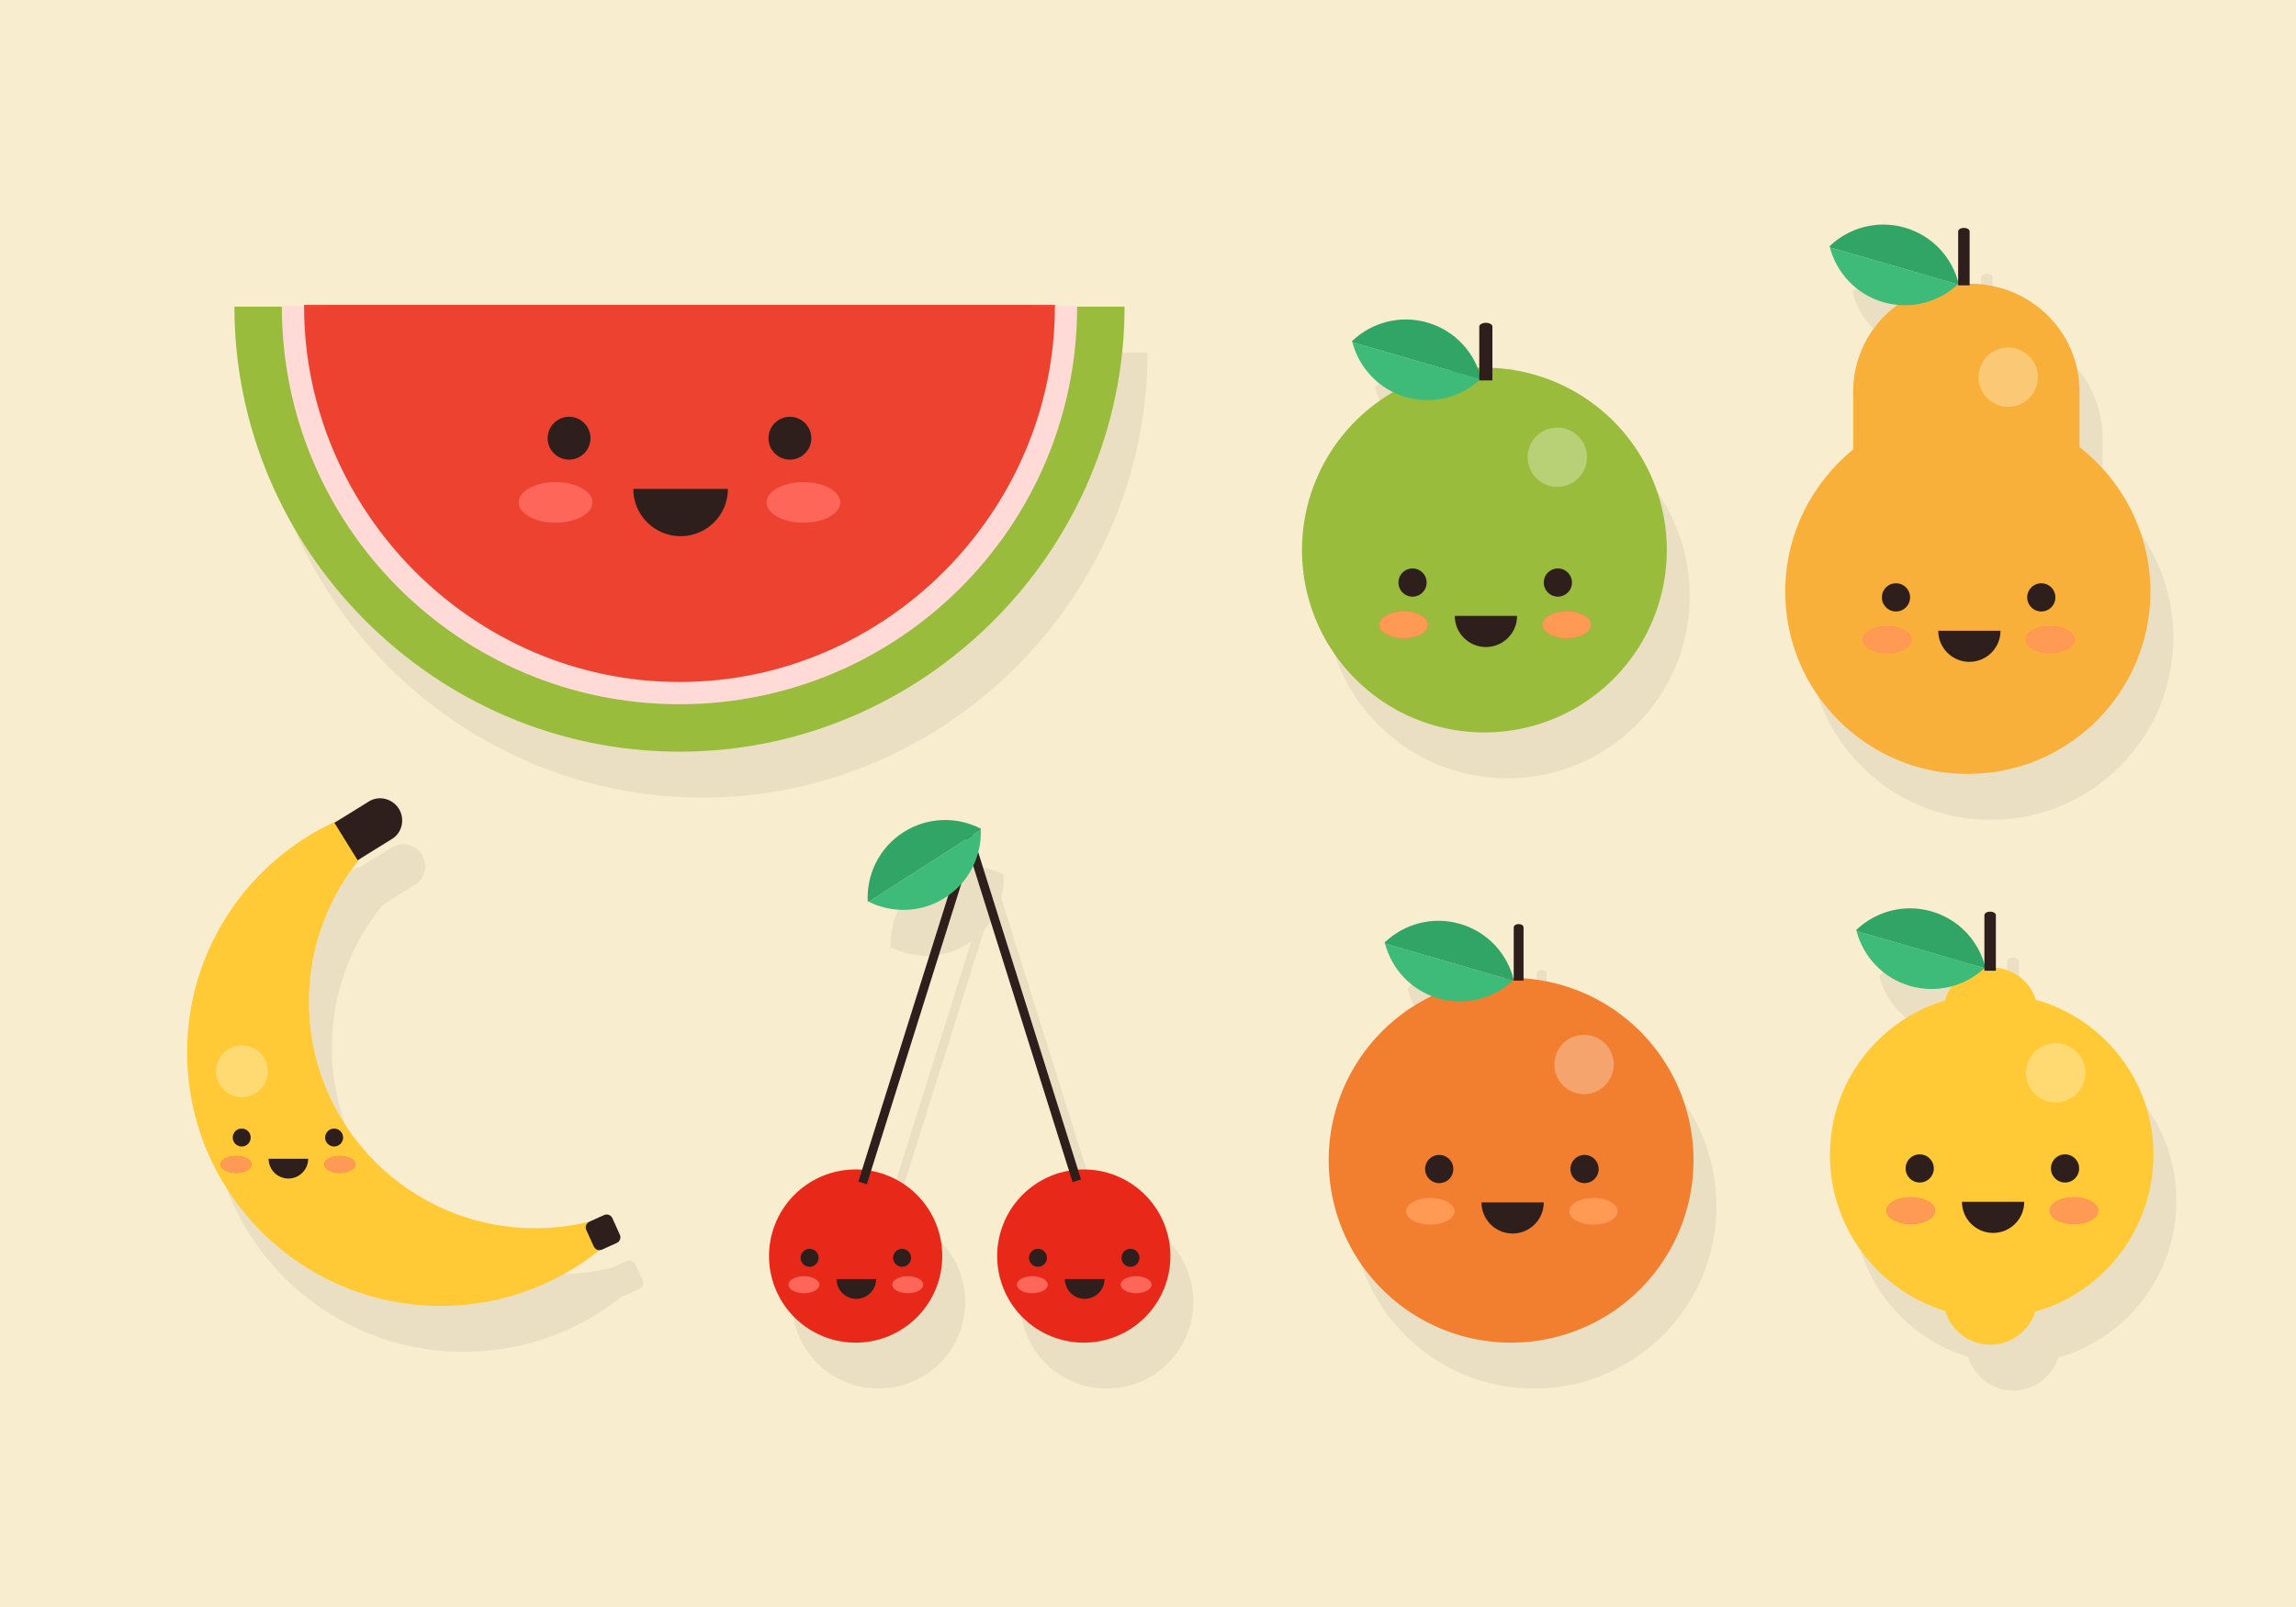 <?xml version="1.0" encoding="utf-8"?>
<svg id="master-artboard" viewBox="0 0 1400 980" version="1.1" xmlns="http://www.w3.org/2000/svg" x="0px" y="0px" width="1400px" height="980px" enable-background="new 0 0 1400 980"><rect x="0" y="0" width="1400" height="980" fill="#333333" stroke="none"/><rect id="ee-background" x="0" y="0" width="1400" height="980" style="fill: white; fill-opacity: 0; pointer-events: none;"/>
<path d="M 0 0 H 1400 V 980 H 0 V 0 Z" fill="#F9EDCF"/>
<g opacity="0.06">
	<path d="M699.717,215h-28.936h-13.563h-0.013c0.001-0.332,0.013-1,0.013-1H199.427c0,0,0.011,0.668,0.013,1h-0.013h-13.563h-28.936&#10;&#9;&#9;c0,148,121.747,271.396,271.395,271.396C577.969,486.396,699.717,363,699.717,215z"/>
	<path d="M674.846,741.168c-1.188,0-2.363,0.054-3.532,0.131l-60.837-193.565c1.177-4.445,1.731-9.051,1.587-13.674&#10;&#9;&#9;c-0.005-0.237,0.001-0.474-0.009-0.711c-14.524-7.479-32.526-7.235-47.264,2.224c-14.734,9.462-22.45,25.729-21.698,42.048&#10;&#9;&#9;c0.211,0.107,0.427,0.197,0.641,0.304c14.413,7.149,32.099,6.795,46.623-2.53c0.639-0.41,1.247-0.848,1.859-1.283L539.66,741.328&#10;&#9;&#9;c-1.297-0.095-2.604-0.16-3.925-0.16c-29.166,0-52.811,23.645-52.811,52.811s23.645,52.811,52.811,52.811&#10;&#9;&#9;c29.167,0,52.811-23.645,52.811-52.811c0-25.957-18.734-47.525-43.416-51.96l54.989-174.96c2.975-3.339,5.404-7.049,7.29-10.99&#10;&#9;&#9;l58.421,185.882c-24.869,4.28-43.795,25.938-43.795,52.028c0,29.166,23.645,52.811,52.811,52.811&#10;&#9;&#9;c29.167,0,52.811-23.645,52.811-52.811S704.013,741.168,674.846,741.168z"/>
	<path d="M807.9,363.439c0,61.427,49.795,111.222,111.222,111.222c61.426,0,111.222-49.795,111.222-111.222&#10;&#9;&#9;c0-59.79-47.182-108.554-106.344-111.108v-25.295c0-1.207-2.003-2.185-4-2.185s-4,0.978-4,2.185v25.228&#10;&#9;&#9;c-0.336,0.009-0.67,0.026-1.006,0.038c-5.277-12.93-16.178-23.418-30.633-27.604c-16.82-4.87-34.146,0.025-45.938,11.332&#10;&#9;&#9;c0.058,0.229,0.133,0.452,0.192,0.682c3.43,13.009,12.331,24.268,24.844,30.42C830.244,286.371,807.9,322.294,807.9,363.439z"/>
	<path d="M1144,266.905v35.149c-25,20.386-41.457,51.64-41.457,86.705c0,61.426,49.865,111.222,111.291,111.222&#10;&#9;&#9;s111.394-49.795,111.394-111.222c0-35.89-17.228-67.789-43.228-88.125v-33.728c0-36.876-30.048-65.905-66.924-65.905H1215v-31.834&#10;&#9;&#9;c0-1.207-1.503-2.186-3.5-2.186c-1.998,0-3.5,0.979-3.5,2.186v30.705c-4.2-15.381-16.038-28.284-32.475-33.043&#10;&#9;&#9;c-16.82-4.869-34.145,0.026-45.938,11.333c0.057,0.228,0.134,0.452,0.193,0.681c4.101,15.557,16.006,28.641,32.584,33.44&#10;&#9;&#9;c2.864,0.829,5.741,1.356,8.604,1.635C1154.615,225.842,1144,244.987,1144,266.905z"/>
	<path d="M1255.269,637.635c-3.293-10.716-12.771-18.398-24.269-19.488v-32.003c0-1.208-1.503-2.187-3.5-2.187s-3.5,0.979-3.5,2.187&#10;&#9;&#9;v29.722c-4.429-14.946-16.113-27.402-32.197-32.061c-16.82-4.869-34.146,0.026-45.938,11.332c0.058,0.229,0.133,0.452,0.193,0.683&#10;&#9;&#9;c4.101,15.557,16.006,28.64,32.585,33.439c8.66,2.508,17.444,2.401,25.545,0.187c-1.895,2.58-3.368,5.497-4.285,8.682&#10;&#9;&#9;c-40.555,12.245-70.093,49.697-70.093,94.248c0,44.598,29.604,82.856,70.226,95.06c3.568,11.564,14.34,20.565,27.078,20.565h1.072&#10;&#9;&#9;c12.549,0,23.173-8.85,26.899-20.15c41.533-11.627,72.007-50.412,72.007-95.659&#10;&#9;&#9;C1327.092,687.014,1296.709,649.321,1255.269,637.635z"/>
	<path d="M943,624.61v-30.871c0-1.207-1.002-2.186-3-2.186s-3,0.979-3,2.186v30.628c-0.098-0.002-0.195-0.003-0.293-0.004&#10;&#9;&#9;c-4.22-15.345-16.046-28.212-32.452-32.963c-16.82-4.869-34.146,0.026-45.938,11.333c0.057,0.229,0.133,0.451,0.193,0.681&#10;&#9;&#9;c3.75,14.227,14.04,26.364,28.448,32.01c-37.158,18.007-62.782,56.082-62.782,100.145c0,61.426,49.797,111.221,111.222,111.221&#10;&#9;&#9;c61.427,0,111.222-49.795,111.222-111.221C1046.619,676.697,1000.88,628.519,943,624.61z"/>
	<path d="M387.393,770.865c-0.867-1.915-3.12-2.764-5.036-1.898l-8.898,4.027c-10.587,2.604-21.645,4.01-33.035,4.01&#10;&#9;&#9;c-76.252,0-138.066-61.813-138.066-138.066c0-33.055,11.635-63.377,31.013-87.141l19.742-12.228&#10;&#9;&#9;c6.176-3.826,7.936-12.167,4.11-18.344c-3.824-6.177-12.077-8.315-18.252-4.491l-18.3,11.333&#10;&#9;&#9;c-54.502,23.914-92.572,78.349-92.572,141.681c0,85.414,69.242,154.655,154.656,154.655c36.628,0,70.276-12.739,96.769-34.022&#10;&#9;&#9;c0.528,0.002,1.064-0.098,1.576-0.33l8.962-4.054c1.915-0.865,2.765-3.118,1.899-5.034L387.393,770.865z"/>
</g>
<g>
	<g>
		<g>
			<path fill="#EE4230" d="M185.427,186.008c0,125.652,102.48,228.896,228.896,228.896S643.217,311.66,643.217,186.008"/>
			<path fill="#9ABC3C" d="M414.322,458.396C264.675,458.396,142.928,335,142.928,187h84.999c0,103,83.616,186.397,186.396,186.397&#10;&#9;&#9;&#9;&#9;C517.102,373.397,600.718,290,600.718,187h84.999C685.717,335,563.969,458.396,414.322,458.396z"/>
		</g>
		<g>
			<path fill="#EE4230" d="M185.427,186.008c0,125.652,102.48,228.896,228.896,228.896S643.217,311.66,643.217,186.008"/>
			<path fill="#FFDAD7" d="M414.322,429.459C280.63,429.459,171.863,321,171.863,187h27.127c0,117,96.597,215.333,215.332,215.333&#10;&#9;&#9;&#9;&#9;S629.654,304,629.654,187h27.127C656.781,321,548.015,429.459,414.322,429.459z"/>
		</g>
		<g>
			<path fill="#EE4230" d="M185.427,187c0,124,102.48,228.896,228.896,228.896S643.217,311,643.217,187H185.427z"/>
		</g>
	</g>
	<g>
		<g>
			<g>
				<g>
					<path d="M 360.052 267.236 A 13.062 13.062 0 0 1 346.99 280.298 A 13.062 13.062 0 0 1 333.928 267.236 A 13.062 13.062 0 0 1 346.99 254.174 A 13.062 13.062 0 0 1 360.052 267.236 Z" fill="#2E1F1C"/>
				</g>
				<g>
					<path d="M 494.715 267.236 A 13.061 13.061 0 0 1 481.654 280.297 A 13.061 13.061 0 0 1 468.593 267.236 A 13.061 13.061 0 0 1 481.654 254.175 A 13.061 13.061 0 0 1 494.715 267.236 Z" fill="#2E1F1C"/>
				</g>
			</g>
			<g>
				<path fill="#2E1F1C" d="M443.858,298.143c0,15.935-12.92,28.856-28.856,28.856l0,0c-15.938,0-28.858-12.921-28.858-28.856"/>
			</g>
		</g>
		<g>
			<g>
				<path d="M 512.342 306.388 A 22.444 12.365 0 0 1 489.898 318.753 A 22.444 12.365 0 0 1 467.454 306.388 A 22.444 12.365 0 0 1 489.898 294.023 A 22.444 12.365 0 0 1 512.342 306.388 Z" fill="#FF665A"/>
			</g>
			<g>
				<path d="M 361.189 306.388 A 22.444 12.365 0 0 1 338.745 318.753 A 22.444 12.365 0 0 1 316.301 306.388 A 22.444 12.365 0 0 1 338.745 294.023 A 22.444 12.365 0 0 1 361.189 306.388 Z" fill="#FF665A"/>
			</g>
		</g>
	</g>
</g>
<g>
	<g>
		<g>
			<g>
				<path d="M 574.546 765.979 A 52.811 52.811 0 0 1 521.735 818.79 A 52.811 52.811 0 0 1 468.924 765.979 A 52.811 52.811 0 0 1 521.735 713.168 A 52.811 52.811 0 0 1 574.546 765.979 Z" fill="#E8291A"/>
			</g>
			<g>
				<g>
					<g>
						<g>
							<path d="M 499.127 767.049 A 5.47 5.47 0 0 1 493.657 772.519 A 5.47 5.47 0 0 1 488.187 767.049 A 5.47 5.47 0 0 1 493.657 761.579 A 5.47 5.47 0 0 1 499.127 767.049 Z" fill="#2E1F1C"/>
						</g>
						<g>
							<path d="M 555.529 767.049 A 5.47 5.47 0 0 1 550.059 772.519 A 5.47 5.47 0 0 1 544.589 767.049 A 5.47 5.47 0 0 1 550.059 761.579 A 5.47 5.47 0 0 1 555.529 767.049 Z" fill="#2E1F1C"/>
						</g>
					</g>
					<g>
						<path fill="#2E1F1C" d="M534.229,779.993c0,6.675-5.412,12.086-12.087,12.086l0,0c-6.674,0-12.085-5.411-12.085-12.086"/>
					</g>
				</g>
				<g>
					<g>
						<path d="M 562.912 783.446 A 9.4 5.182 0 0 1 553.512 788.628 A 9.4 5.182 0 0 1 544.112 783.446 A 9.4 5.182 0 0 1 553.512 778.264 A 9.4 5.182 0 0 1 562.912 783.446 Z" fill="#FF665A"/>
					</g>
					<g>
						<path d="M 499.605 783.446 A 9.4 5.182 0 0 1 490.205 788.628 A 9.4 5.182 0 0 1 480.805 783.446 A 9.4 5.182 0 0 1 490.205 778.264 A 9.4 5.182 0 0 1 499.605 783.446 Z" fill="#FF665A"/>
					</g>
				</g>
			</g>
		</g>
		<g>
			<g>
				<path d="M 713.657 765.979 A 52.811 52.811 0 0 1 660.846 818.79 A 52.811 52.811 0 0 1 608.035 765.979 A 52.811 52.811 0 0 1 660.846 713.168 A 52.811 52.811 0 0 1 713.657 765.979 Z" fill="#E8291A"/>
			</g>
			<g>
				<g>
					<g>
						<g>
							<path d="M 638.38 767.049 A 5.47 5.47 0 0 1 632.91 772.519 A 5.47 5.47 0 0 1 627.44 767.049 A 5.47 5.47 0 0 1 632.91 761.579 A 5.47 5.47 0 0 1 638.38 767.049 Z" fill="#2E1F1C"/>
						</g>
						<g>
							<path d="M 694.784 767.049 A 5.471 5.471 0 0 1 689.313 772.52 A 5.471 5.471 0 0 1 683.842 767.049 A 5.471 5.471 0 0 1 689.313 761.578 A 5.471 5.471 0 0 1 694.784 767.049 Z" fill="#2E1F1C"/>
						</g>
					</g>
					<g>
						<path fill="#2E1F1C" d="M673.482,779.993c0,6.675-5.412,12.086-12.086,12.086l0,0c-6.674,0-12.086-5.411-12.086-12.086"/>
					</g>
				</g>
				<g>
					<g>
						<path d="M 702.165 783.446 A 9.4 5.182 0 0 1 692.765 788.628 A 9.4 5.182 0 0 1 683.365 783.446 A 9.4 5.182 0 0 1 692.765 778.264 A 9.4 5.182 0 0 1 702.165 783.446 Z" fill="#FF665A"/>
					</g>
					<g>
						<path d="M 638.858 783.446 A 9.4 5.182 0 0 1 629.458 788.628 A 9.4 5.182 0 0 1 620.058 783.446 A 9.4 5.182 0 0 1 629.458 778.264 A 9.4 5.182 0 0 1 638.858 783.446 Z" fill="#FF665A"/>
					</g>
				</g>
			</g>
		</g>
	</g>
	<g>
		<path d="M 528.567 722.173 L 523.391 720.547 L 591.491 503.872 L 659.19 719.269 L 654.013 720.895 L 591.491 521.966 Z" fill="#2E1F1C"/>
	</g>
	<g>
		<g>
			<path fill="#3EBA79" d="M576.357,547.394c14.524-9.323,22.208-25.256,21.707-41.334l-68.33,43.864&#10;&#9;&#9;&#9;&#9;C544.147,557.073,561.833,556.719,576.357,547.394z"/>
		</g>
		<g>
			<path fill="#30A565" d="M529.093,549.62c0.211,0.107,0.427,0.197,0.641,0.304l68.33-43.864c-0.005-0.237,0.001-0.474-0.009-0.711&#10;&#9;&#9;&#9;&#9;c-14.524-7.479-32.526-7.235-47.264,2.224C536.056,517.034,528.34,533.301,529.093,549.62z"/>
		</g>
	</g>
</g>
<g>
	<g>
		<path d="M 1016.344 335.439 A 111.222 111.222 0 0 1 905.122 446.661 A 111.222 111.222 0 0 1 793.9 335.439 A 111.222 111.222 0 0 1 905.122 224.217 A 111.222 111.222 0 0 1 1016.344 335.439 Z" fill="#9ABC3C"/>
	</g>
	<g>
		<g>
			<g>
				<g>
					<g>
						<path d="M 869.896 355.25 A 8.595 8.595 0 0 1 861.301 363.845 A 8.595 8.595 0 0 1 852.706 355.25 A 8.595 8.595 0 0 1 861.301 346.655 A 8.595 8.595 0 0 1 869.896 355.25 Z" fill="#2E1F1C"/>
					</g>
					<g>
						<path d="M 958.511 355.25 A 8.595 8.595 0 0 1 949.916 363.845 A 8.595 8.595 0 0 1 941.321 355.25 A 8.595 8.595 0 0 1 949.916 346.655 A 8.595 8.595 0 0 1 958.511 355.25 Z" fill="#2E1F1C"/>
					</g>
				</g>
				<g>
					<path fill="#2E1F1C" d="M925.045,375.589c0,10.486-8.502,18.988-18.988,18.988l0,0c-10.488,0-18.99-8.502-18.99-18.988"/>
				</g>
			</g>
			<g>
				<g>
					<path d="M 970.11 381.014 A 14.769 8.138 0 0 1 955.341 389.152 A 14.769 8.138 0 0 1 940.572 381.014 A 14.769 8.138 0 0 1 955.341 372.876 A 14.769 8.138 0 0 1 970.11 381.014 Z" fill="#FF665A"/>
				</g>
				<g>
					<path d="M 870.644 381.014 A 14.769 8.138 0 0 1 855.875 389.152 A 14.769 8.138 0 0 1 841.106 381.014 A 14.769 8.138 0 0 1 855.875 372.876 A 14.769 8.138 0 0 1 870.644 381.014 Z" fill="#FF665A"/>
				</g>
			</g>
		</g>
		<g>
			<g>
				<path d="M 970.11 381.014 A 14.769 8.138 0 0 1 955.341 389.152 A 14.769 8.138 0 0 1 940.572 381.014 A 14.769 8.138 0 0 1 955.341 372.876 A 14.769 8.138 0 0 1 970.11 381.014 Z" fill="#FF9A55"/>
			</g>
			<g>
				<path d="M 870.644 381.014 A 14.769 8.138 0 0 1 855.875 389.152 A 14.769 8.138 0 0 1 841.106 381.014 A 14.769 8.138 0 0 1 855.875 372.876 A 14.769 8.138 0 0 1 870.644 381.014 Z" fill="#FF9A55"/>
			</g>
		</g>
	</g>
	<g>
		<g>
			<path fill="#3EBA79" d="M857.2,242.152c16.579,4.8,33.634,0.102,45.41-10.857l-77.995-22.583&#10;&#9;&#9;&#9;&#9;C828.717,224.269,840.622,237.353,857.2,242.152z"/>
		</g>
		<g>
			<path fill="#30A565" d="M824.423,208.031c0.058,0.229,0.133,0.452,0.192,0.682l77.995,22.583c0.175-0.161,0.357-0.31,0.528-0.474&#10;&#9;&#9;&#9;&#9;c-3.928-15.857-15.957-29.251-32.777-34.122C853.541,191.829,836.216,196.724,824.423,208.031z"/>
		</g>
	</g>
	<g>
		<path fill="#2E1F1C" d="M902,232v-32.963c0-1.207,2.003-2.185,4-2.185l0,0c1.997,0,4,0.978,4,2.185V232"/>
	</g>
	<g opacity="0.3">
		<path d="M 967.699 278.835 A 18.085 18.085 0 0 1 949.614 296.92 A 18.085 18.085 0 0 1 931.529 278.835 A 18.085 18.085 0 0 1 949.614 260.75 A 18.085 18.085 0 0 1 967.699 278.835 Z" fill="#FFFFFF"/>
	</g>
</g>
<g>
	<g>
		<path fill="#F9B03A" d="M1268,272.633v-33.728c0-36.876-30.048-65.905-66.924-65.905h-4.153&#10;&#9;&#9;&#9;c-36.878,0-66.923,29.029-66.923,65.905v35.149c-25,20.386-41.457,51.64-41.457,86.705c0,61.426,49.865,111.221,111.291,111.221&#10;&#9;&#9;&#9;s111.394-49.795,111.394-111.221C1311.228,324.869,1294,292.97,1268,272.633z"/>
	</g>
	<g>
		<g>
			<g>
				<g>
					<g>
						<path d="M 1164.678 364.292 A 8.595 8.595 0 0 1 1156.083 372.887 A 8.595 8.595 0 0 1 1147.488 364.292 A 8.595 8.595 0 0 1 1156.083 355.697 A 8.595 8.595 0 0 1 1164.678 364.292 Z" fill="#2E1F1C"/>
					</g>
					<g>
						<path d="M 1253.292 364.292 A 8.594 8.594 0 0 1 1244.698 372.886 A 8.594 8.594 0 0 1 1236.104 364.292 A 8.594 8.594 0 0 1 1244.698 355.698 A 8.594 8.594 0 0 1 1253.292 364.292 Z" fill="#2E1F1C"/>
					</g>
				</g>
				<g>
					<path fill="#2E1F1C" d="M1219.827,384.631c0,10.487-8.502,18.989-18.989,18.989l0,0c-10.487,0-18.989-8.502-18.989-18.989"/>
				</g>
			</g>
			<g>
				<g>
					<path d="M 1264.892 390.057 A 14.769 8.138 0 0 1 1250.123 398.195 A 14.769 8.138 0 0 1 1235.354 390.057 A 14.769 8.138 0 0 1 1250.123 381.919 A 14.769 8.138 0 0 1 1264.892 390.057 Z" fill="#FF665A"/>
				</g>
				<g>
					<path d="M 1165.427 390.057 A 14.769 8.138 0 0 1 1150.658 398.195 A 14.769 8.138 0 0 1 1135.889 390.057 A 14.769 8.138 0 0 1 1150.658 381.919 A 14.769 8.138 0 0 1 1165.427 390.057 Z" fill="#FF665A"/>
				</g>
			</g>
		</g>
		<g>
			<g>
				<path d="M 1264.892 390.057 A 14.769 8.138 0 0 1 1250.123 398.195 A 14.769 8.138 0 0 1 1235.354 390.057 A 14.769 8.138 0 0 1 1250.123 381.919 A 14.769 8.138 0 0 1 1264.892 390.057 Z" fill="#FF9A55"/>
			</g>
			<g>
				<path d="M 1165.427 390.057 A 14.769 8.138 0 0 1 1150.658 398.195 A 14.769 8.138 0 0 1 1135.889 390.057 A 14.769 8.138 0 0 1 1150.658 381.919 A 14.769 8.138 0 0 1 1165.427 390.057 Z" fill="#FF9A55"/>
			</g>
		</g>
	</g>
	<g>
		<g>
			<path fill="#3EBA79" d="M1148.365,184.281c16.578,4.8,33.634,0.101,45.411-10.857l-77.995-22.583&#10;&#9;&#9;&#9;&#9;C1119.882,166.398,1131.787,179.481,1148.365,184.281z"/>
		</g>
		<g>
			<path fill="#30A565" d="M1115.588,150.16c0.057,0.228,0.134,0.452,0.193,0.681l77.995,22.583c0.173-0.161,0.355-0.31,0.528-0.474&#10;&#9;&#9;&#9;&#9;c-3.929-15.858-15.957-29.252-32.779-34.123C1144.705,133.958,1127.381,138.853,1115.588,150.16z"/>
		</g>
	</g>
	<g>
		<path fill="#2E1F1C" d="M1194,174v-32.834c0-1.207,1.502-2.186,3.5-2.186l0,0c1.997,0,3.5,0.979,3.5,2.186V174"/>
	</g>
	<g opacity="0.3">
		<path d="M 1242.587 230.006 A 18.084 18.084 0 0 1 1224.503 248.09 A 18.084 18.084 0 0 1 1206.419 230.006 A 18.084 18.084 0 0 1 1224.503 211.922 A 18.084 18.084 0 0 1 1242.587 230.006 Z" fill="#FFFFFF"/>
	</g>
</g>
<g>
	<g>
		<path fill="#FFCA36" d="M1313.092,704.19c0-45.177-30.383-82.869-71.823-94.556c-3.559-11.58-14.335-19.635-27.083-19.635h-1.072&#10;&#9;&#9;&#9;c-12.926,0-23.807,8.298-27.211,20.127c-40.555,12.245-70.093,49.697-70.093,94.248c0,44.598,29.604,82.856,70.226,95.06&#10;&#9;&#9;&#9;c3.568,11.564,14.34,20.565,27.078,20.565h1.072c12.549,0,23.173-8.85,26.899-20.15&#10;&#9;&#9;&#9;C1282.618,788.223,1313.092,749.438,1313.092,704.19z"/>
	</g>
	<g>
		<g>
			<g>
				<g>
					<g>
						<path d="M 1179.144 712.548 A 8.594 8.594 0 0 1 1170.55 721.142 A 8.594 8.594 0 0 1 1161.956 712.548 A 8.594 8.594 0 0 1 1170.55 703.954 A 8.594 8.594 0 0 1 1179.144 712.548 Z" fill="#2E1F1C"/>
					</g>
					<g>
						<path d="M 1267.76 712.548 A 8.594 8.594 0 0 1 1259.166 721.142 A 8.594 8.594 0 0 1 1250.572 712.548 A 8.594 8.594 0 0 1 1259.166 703.954 A 8.594 8.594 0 0 1 1267.76 712.548 Z" fill="#2E1F1C"/>
					</g>
				</g>
				<g>
					<path fill="#2E1F1C" d="M1234.295,732.887c0,10.486-8.502,18.988-18.99,18.988l0,0c-10.486,0-18.988-8.502-18.988-18.988"/>
				</g>
			</g>
			<g>
				<g>
					<path d="M 1279.36 738.312 A 14.769 8.139 0 0 1 1264.591 746.451 A 14.769 8.139 0 0 1 1249.822 738.312 A 14.769 8.139 0 0 1 1264.591 730.173 A 14.769 8.139 0 0 1 1279.36 738.312 Z" fill="#FF665A"/>
				</g>
				<g>
					<path d="M 1179.894 738.312 A 14.769 8.139 0 0 1 1165.125 746.451 A 14.769 8.139 0 0 1 1150.356 738.312 A 14.769 8.139 0 0 1 1165.125 730.173 A 14.769 8.139 0 0 1 1179.894 738.312 Z" fill="#FF665A"/>
				</g>
			</g>
		</g>
		<g>
			<g>
				<path d="M 1279.36 738.312 A 14.769 8.139 0 0 1 1264.591 746.451 A 14.769 8.139 0 0 1 1249.822 738.312 A 14.769 8.139 0 0 1 1264.591 730.173 A 14.769 8.139 0 0 1 1279.36 738.312 Z" fill="#FF9A55"/>
			</g>
			<g>
				<path d="M 1179.894 738.312 A 14.769 8.139 0 0 1 1165.125 746.451 A 14.769 8.139 0 0 1 1150.356 738.312 A 14.769 8.139 0 0 1 1165.125 730.173 A 14.769 8.139 0 0 1 1179.894 738.312 Z" fill="#FF9A55"/>
			</g>
		</g>
	</g>
	<g>
		<g>
			<path fill="#3EBA79" d="M1164.643,601.259c16.577,4.8,33.633,0.102,45.408-10.857l-77.993-22.582&#10;&#9;&#9;&#9;&#9;C1136.158,583.376,1148.063,596.459,1164.643,601.259z"/>
		</g>
		<g>
			<path fill="#30A565" d="M1131.864,567.137c0.058,0.229,0.133,0.452,0.193,0.683l77.993,22.582&#10;&#9;&#9;&#9;&#9;c0.176-0.161,0.357-0.31,0.531-0.475c-3.929-15.857-15.959-29.251-32.779-34.122&#10;&#9;&#9;&#9;&#9;C1160.982,550.936,1143.657,555.831,1131.864,567.137z"/>
		</g>
	</g>
	<g>
		<path fill="#2E1F1C" d="M1210,592v-33.856c0-1.208,1.503-2.187,3.5-2.187l0,0c1.997,0,3.5,0.979,3.5,2.187V592"/>
	</g>
	<g opacity="0.3">
		<path d="M 1271.523 654.218 A 18.084 18.084 0 0 1 1253.439 672.302 A 18.084 18.084 0 0 1 1235.355 654.218 A 18.084 18.084 0 0 1 1253.439 636.134 A 18.084 18.084 0 0 1 1271.523 654.218 Z" fill="#FFFFFF"/>
	</g>
</g>
<g>
	<g>
		<g>
			<path d="M 1032.619 707.568 A 111.222 111.222 0 0 1 921.397 818.79 A 111.222 111.222 0 0 1 810.175 707.568 A 111.222 111.222 0 0 1 921.397 596.346 A 111.222 111.222 0 0 1 1032.619 707.568 Z" fill="#F27E30"/>
		</g>
		<g>
			<g>
				<g>
					<g>
						<g>
							<path d="M 886.173 712.91 A 8.595 8.595 0 0 1 877.578 721.505 A 8.595 8.595 0 0 1 868.983 712.91 A 8.595 8.595 0 0 1 877.578 704.315 A 8.595 8.595 0 0 1 886.173 712.91 Z" fill="#2E1F1C"/>
						</g>
						<g>
							<path d="M 974.788 712.91 A 8.595 8.595 0 0 1 966.193 721.505 A 8.595 8.595 0 0 1 957.598 712.91 A 8.595 8.595 0 0 1 966.193 704.315 A 8.595 8.595 0 0 1 974.788 712.91 Z" fill="#2E1F1C"/>
						</g>
					</g>
					<g>
						<path fill="#2E1F1C" d="M941.321,733.248c0,10.488-8.502,18.99-18.989,18.99l0,0c-10.486,0-18.988-8.502-18.988-18.99"/>
					</g>
				</g>
				<g>
					<g>
						<path d="M 986.388 738.674 A 14.77 8.138 0 0 1 971.618 746.812 A 14.77 8.138 0 0 1 956.848 738.674 A 14.77 8.138 0 0 1 971.618 730.536 A 14.77 8.138 0 0 1 986.388 738.674 Z" fill="#FF665A"/>
					</g>
					<g>
						<path d="M 886.922 738.674 A 14.77 8.138 0 0 1 872.152 746.812 A 14.77 8.138 0 0 1 857.382 738.674 A 14.77 8.138 0 0 1 872.152 730.536 A 14.77 8.138 0 0 1 886.922 738.674 Z" fill="#FF665A"/>
					</g>
				</g>
			</g>
			<g>
				<g>
					<path d="M 986.388 738.674 A 14.77 8.138 0 0 1 971.618 746.812 A 14.77 8.138 0 0 1 956.848 738.674 A 14.77 8.138 0 0 1 971.618 730.536 A 14.77 8.138 0 0 1 986.388 738.674 Z" fill="#FF9A55"/>
				</g>
				<g>
					<path d="M 886.922 738.674 A 14.77 8.138 0 0 1 872.152 746.812 A 14.77 8.138 0 0 1 857.382 738.674 A 14.77 8.138 0 0 1 872.152 730.536 A 14.77 8.138 0 0 1 886.922 738.674 Z" fill="#FF9A55"/>
				</g>
			</g>
		</g>
		<g>
			<g>
				<path fill="#3EBA79" d="M877.094,608.854c16.578,4.8,33.634,0.102,45.41-10.856l-77.994-22.584&#10;&#9;&#9;&#9;&#9;&#9;C848.61,590.971,860.516,604.056,877.094,608.854z"/>
			</g>
			<g>
				<path fill="#30A565" d="M844.316,574.733c0.057,0.229,0.133,0.451,0.193,0.681l77.994,22.584&#10;&#9;&#9;&#9;&#9;&#9;c0.174-0.162,0.356-0.311,0.53-0.475c-3.929-15.857-15.959-29.252-32.779-34.123&#10;&#9;&#9;&#9;&#9;&#9;C873.435,558.531,856.109,563.427,844.316,574.733z"/>
			</g>
		</g>
		<g>
			<path fill="#2E1F1C" d="M923,598v-32.261c0-1.207,1.002-2.186,3-2.186l0,0c1.998,0,3,0.979,3,2.186V598"/>
		</g>
	</g>
	<g opacity="0.3">
		<path d="M 983.975 649.154 A 18.084 18.084 0 0 1 965.891 667.238 A 18.084 18.084 0 0 1 947.807 649.154 A 18.084 18.084 0 0 1 965.891 631.07 A 18.084 18.084 0 0 1 983.975 649.154 Z" fill="#FFFFFF"/>
	</g>
</g>
<g>
	<g>
		<g>
			<path fill="#FFCA36" d="M367.929,742.643c-13.101,4.126-27.041,6.361-41.505,6.361c-76.252,0-138.066-61.813-138.066-138.066&#10;&#9;&#9;&#9;&#9;c0-41.345,18.19-78.428,46.987-103.729c-3.5-6.175-7.423-10.518-11.328-13.538c-63.6,19.187-109.919,78.22-109.919,148.077&#10;&#9;&#9;&#9;&#9;c0,85.414,69.242,154.655,154.656,154.655c39.195,0,74.979-14.584,102.233-38.618C371.436,752.5,370.116,747.355,367.929,742.643&#10;&#9;&#9;&#9;&#9;z"/>
		</g>
	</g>
	<g>
		<path fill="#2E1F1C" d="M203.915,501.774l21.056-13.041c6.175-3.824,14.428-1.685,18.252,4.492l0,0&#10;&#9;&#9;&#9;c3.826,6.177,2.065,14.518-4.11,18.344l-21.055,13.041"/>
	</g>
	<g>
		<path fill="#2E1F1C" d="M368.357,740.967c1.916-0.865,4.169-0.017,5.036,1.898l4.567,10.098c0.866,1.916,0.016,4.169-1.899,5.034&#10;&#9;&#9;&#9;l-8.962,4.054c-1.914,0.866-4.168,0.017-5.035-1.897l-4.565-10.098c-0.868-1.915-0.018-4.168,1.898-5.033L368.357,740.967z"/>
	</g>
	<g>
		<g>
			<g>
				<g>
					<g>
						<path d="M 152.85 693.703 A 5.464 5.464 0 0 1 147.386 699.167 A 5.464 5.464 0 0 1 141.922 693.703 A 5.464 5.464 0 0 1 147.386 688.239 A 5.464 5.464 0 0 1 152.85 693.703 Z" fill="#2E1F1C"/>
					</g>
					<g>
						<path d="M 209.191 693.703 A 5.464 5.464 0 0 1 203.727 699.167 A 5.464 5.464 0 0 1 198.263 693.703 A 5.464 5.464 0 0 1 203.727 688.239 A 5.464 5.464 0 0 1 209.191 693.703 Z" fill="#2E1F1C"/>
					</g>
				</g>
				<g>
					<path fill="#2E1F1C" d="M187.915,706.635c0,6.667-5.406,12.073-12.073,12.073l0,0c-6.668,0-12.073-5.406-12.073-12.073"/>
				</g>
			</g>
			<g>
				<g>
					<path d="M 216.567 710.084 A 9.39 5.173 0 0 1 207.177 715.257 A 9.39 5.173 0 0 1 197.787 710.084 A 9.39 5.173 0 0 1 207.177 704.911 A 9.39 5.173 0 0 1 216.567 710.084 Z" fill="#FF665A"/>
				</g>
				<g>
					<path d="M 153.327 710.084 A 9.39 5.173 0 0 1 143.937 715.257 A 9.39 5.173 0 0 1 134.547 710.084 A 9.39 5.173 0 0 1 143.937 704.911 A 9.39 5.173 0 0 1 153.327 710.084 Z" fill="#FF665A"/>
				</g>
			</g>
		</g>
		<g>
			<g>
				<path d="M 216.567 710.084 A 9.39 5.173 0 0 1 207.177 715.257 A 9.39 5.173 0 0 1 197.787 710.084 A 9.39 5.173 0 0 1 207.177 704.911 A 9.39 5.173 0 0 1 216.567 710.084 Z" fill="#FF9A55"/>
			</g>
			<g>
				<path d="M 153.327 710.084 A 9.39 5.173 0 0 1 143.937 715.257 A 9.39 5.173 0 0 1 134.547 710.084 A 9.39 5.173 0 0 1 143.937 704.911 A 9.39 5.173 0 0 1 153.327 710.084 Z" fill="#FF9A55"/>
			</g>
		</g>
	</g>
	<g opacity="0.3">
		<path d="M 163.279 653.307 A 15.8 15.8 0 0 1 147.479 669.107 A 15.8 15.8 0 0 1 131.679 653.307 A 15.8 15.8 0 0 1 147.479 637.507 A 15.8 15.8 0 0 1 163.279 653.307 Z" fill="#FFFFFF"/>
	</g>
</g>
</svg>